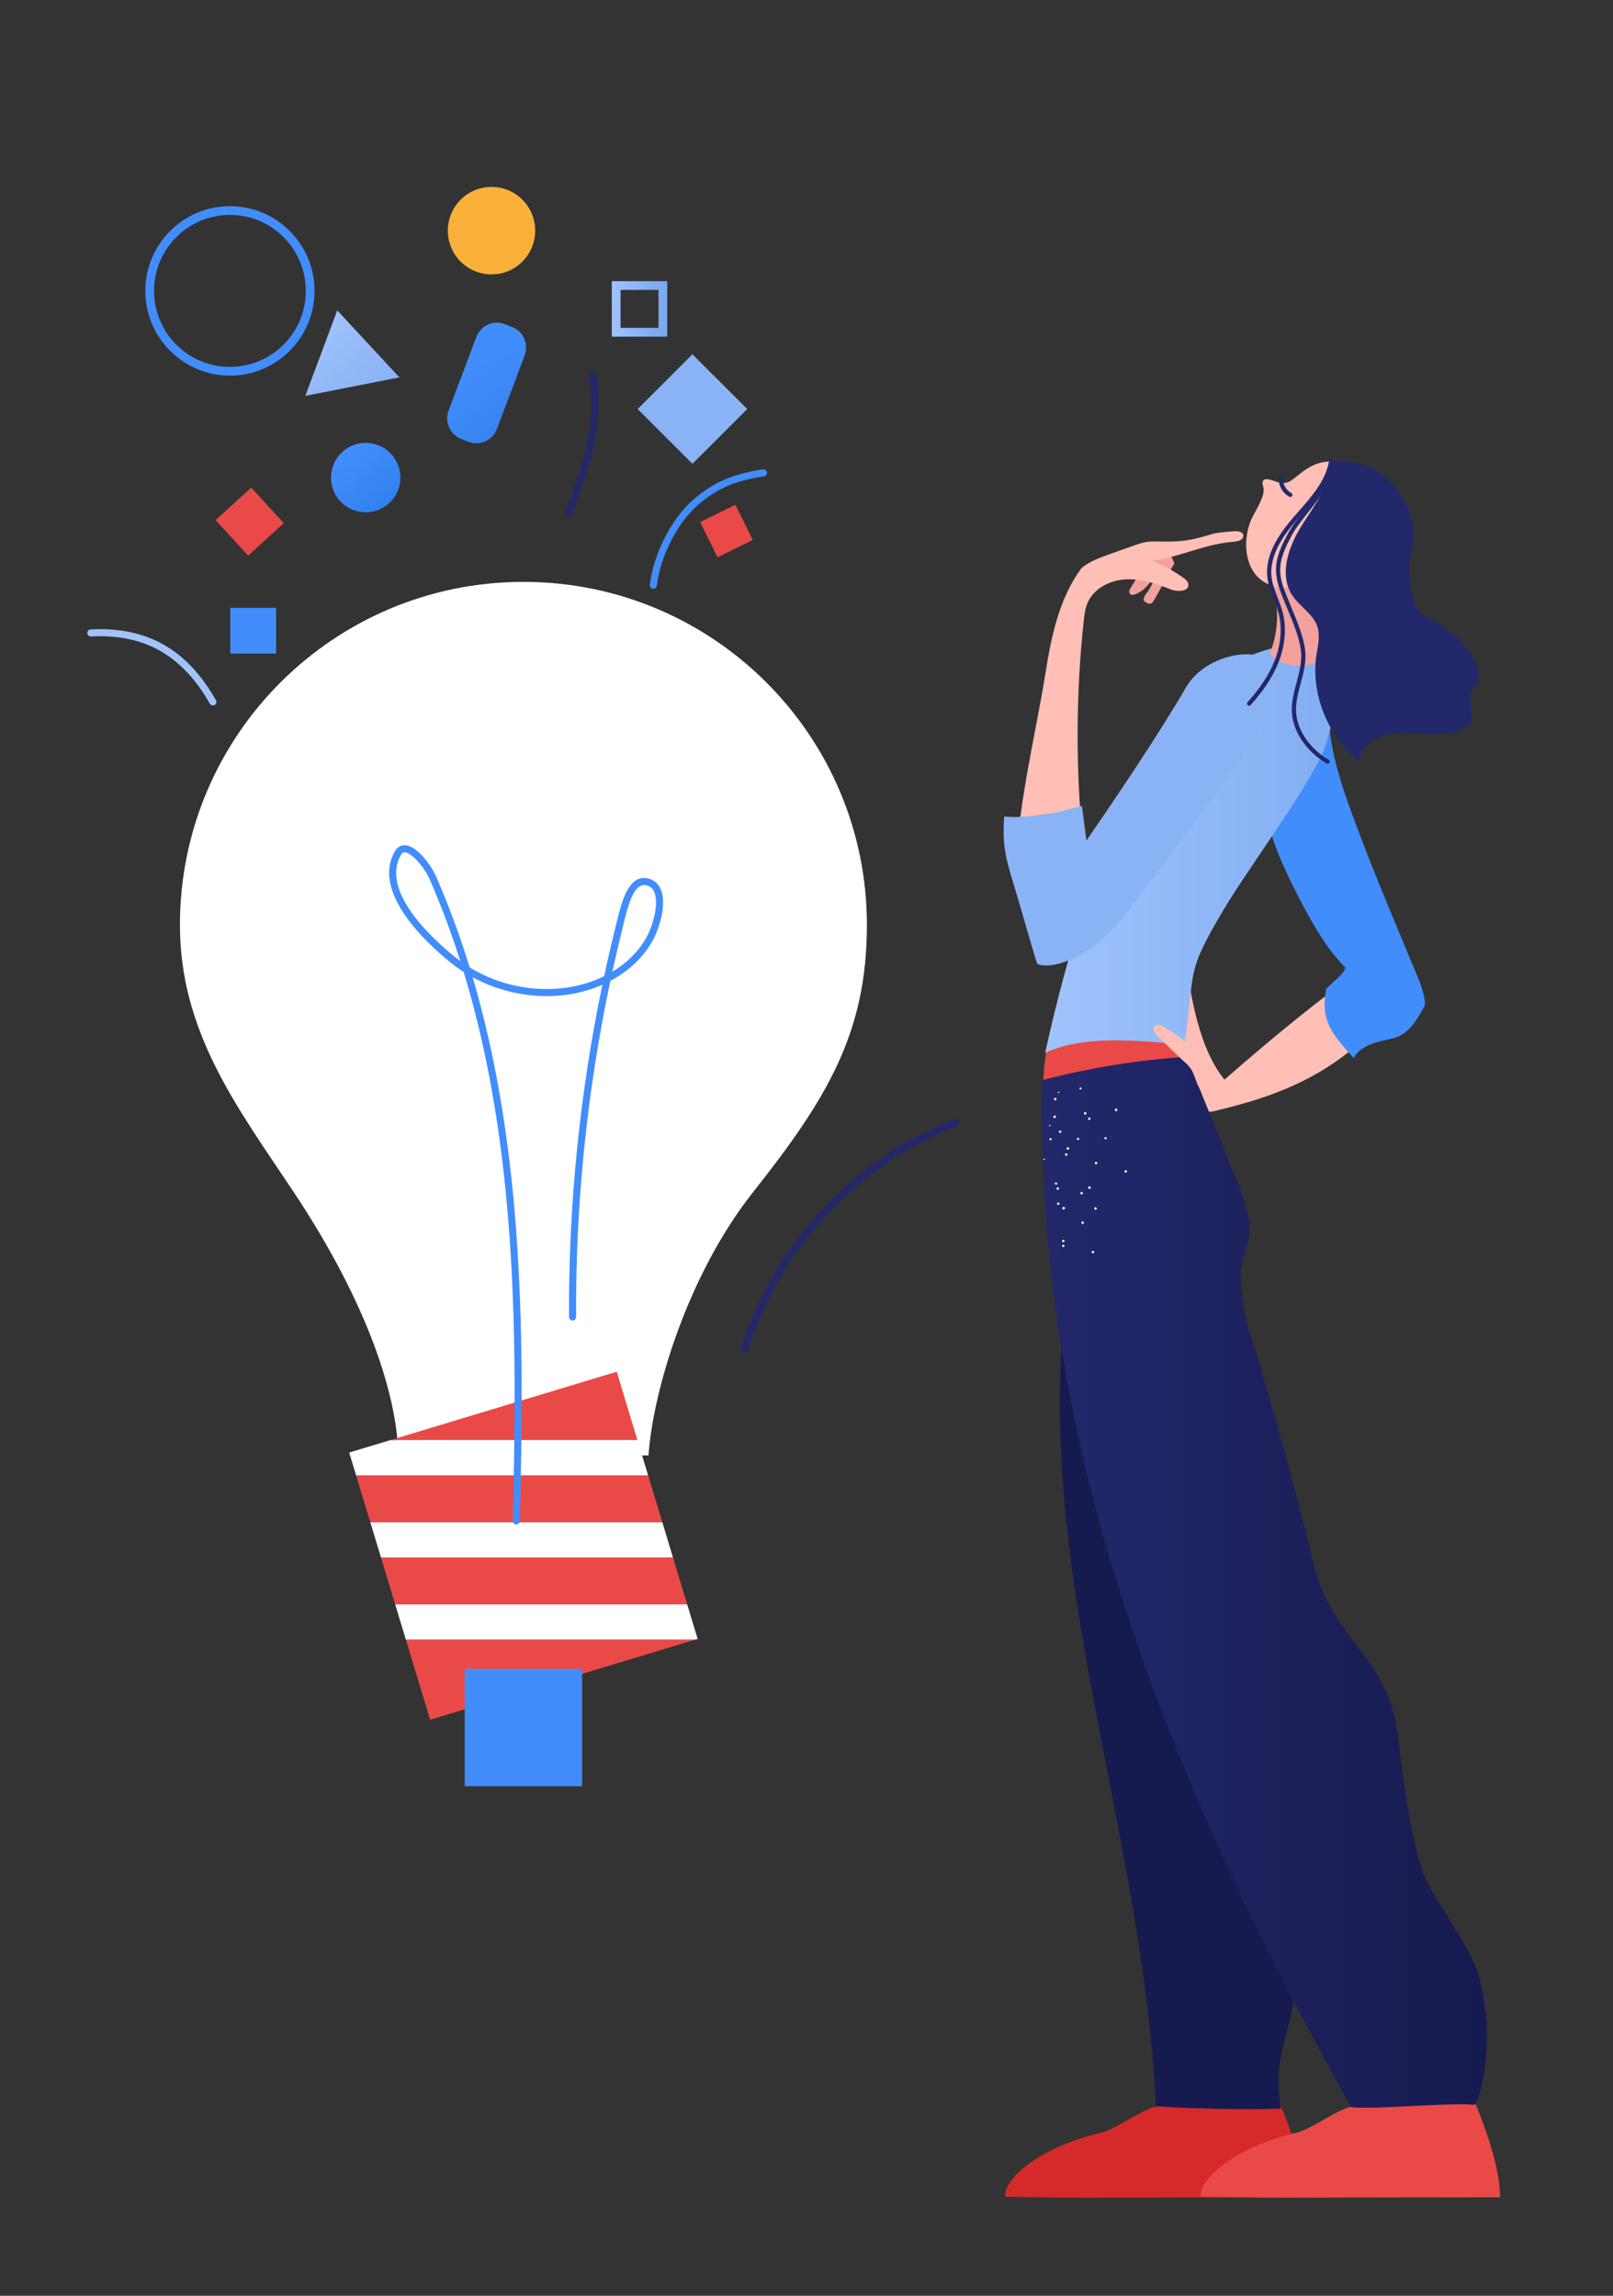 <svg width="196" height="279" viewBox="0 0 196 279" fill="none" xmlns="http://www.w3.org/2000/svg">
<rect x="0" y="0" width="196" height="279" fill="#333333" stroke="none"/>
<path d="M127.415 126.569C127.977 124.31 128.941 122.175 129.898 120.052C130.368 119.011 130.839 117.97 131.309 116.929C131.475 116.561 131.653 116.178 131.974 115.931C132.254 115.715 132.611 115.628 132.958 115.56C136.858 114.786 141.054 115.617 144.362 117.818C143.247 123.947 143.828 130.373 146.026 136.204C140.124 138.702 133.776 140.152 127.37 140.464C126.826 135.838 126.289 131.09 127.415 126.569Z" fill="#E94A47"/>
<path d="M140.469 256.019C144.029 255.34 155.503 255.635 155.503 255.635C155.503 255.635 158.555 262.504 158.519 267.028C153.21 267.035 147.901 267.042 142.591 267.049C133.669 267.061 131.558 267.145 122.136 266.953C121.936 264.843 126.16 260.967 133.862 259.158C135.564 258.757 138.75 256.346 140.469 256.019Z" fill="#D62929"/>
<path d="M141.703 169.432C140.151 162.752 138.521 155.895 134.521 150.223C134.103 149.632 133.584 149.008 132.847 148.902C131.419 148.698 130.639 150.425 130.394 151.786C123.988 187.423 138.679 219.851 140.468 255.971C145.128 256.258 150.991 256.403 155.652 256.258C154.382 248.776 157.659 246.856 157.306 239.281C156.984 232.381 154.385 229.912 153.849 223.024C153.278 215.707 155.814 213.496 154.149 206.334C152.163 197.791 143.689 177.977 141.703 169.432Z" fill="#151A4F"/>
<path d="M141.933 66.978C142.248 67.442 142.507 67.943 142.704 68.469C141.695 70.099 141.096 71.529 140.089 73.16C139.709 73.592 139.275 73.234 139.102 73.105C138.828 72.9 139.037 72.475 139.243 72.201C139.74 71.54 140.133 70.8 140.401 70.017C140.126 70.107 139.976 70.392 139.824 70.637C139.403 71.322 138.765 71.873 138.026 72.192C137.783 72.297 137.456 72.359 137.291 72.153C137.115 71.934 137.272 71.617 137.426 71.382C138.22 70.169 138.886 68.873 139.407 67.521C139.446 67.419 139.487 67.314 139.567 67.238C139.761 67.054 140.073 67.132 140.336 67.186C140.886 67.298 141.468 67.242 141.985 67.026C142.114 67.42 141.701 66.634 141.933 66.978Z" fill="#F2A19C"/>
<path d="M131.677 75.528C130.716 84.58 130.701 93.731 131.633 102.786C129.445 102.56 125.723 104.352 123.533 104.566C123.764 97.532 125.943 88.715 127.045 81.764C127.754 77.299 128.71 72.698 131.4 69.057C132.745 69.465 134.065 68.485 135.393 68.027C138.211 67.053 141.282 68.475 143.732 70.172C144.032 70.38 144.355 70.634 144.4 70.996C144.513 71.918 143.051 71.952 142.187 71.604C140.444 70.903 138.602 70.299 136.726 70.415C134.85 70.531 132.926 71.512 132.171 73.226C131.855 73.948 131.76 74.744 131.677 75.528Z" fill="#FFBEB6"/>
<path d="M131.403 69.037C132.401 68.218 133.645 67.77 134.862 67.337C135.83 66.993 136.798 66.649 137.765 66.305C138.252 66.131 138.741 65.958 139.252 65.873C139.915 65.763 140.592 65.806 141.264 65.814C143.994 65.849 144.896 65.604 147.517 64.84C147.879 64.734 150.076 64.492 150.445 64.569C150.814 64.647 151.144 64.812 151.082 65.182C150.998 65.688 150.338 65.81 149.825 65.847C145.771 66.142 141.987 68.439 137.925 68.273C137.601 68.26 137.272 68.231 136.957 68.306C136.606 68.39 136.299 68.597 135.986 68.777C135.082 69.299 134.063 69.621 133.022 69.715C132.39 69.773 131.597 69.639 131.403 69.037Z" fill="#FFBEB6"/>
<path d="M166.025 126.011C161.136 130.588 155.806 132.937 149.306 134.588C146.426 135.319 147.114 135.282 145.879 134.4C144.343 133.301 144.629 131.335 144.336 129.474C143.831 126.266 143.345 122.871 144.568 119.861C145.243 123.669 146.338 128.202 148.786 131.204C154.522 126.191 161.161 120.653 167.511 116.436C167.598 119.439 167.685 122.442 167.772 125.444C167.365 125.201 166.433 126.254 166.025 126.011Z" fill="#FFBEB6"/>
<path d="M164.221 256.019C167.78 255.34 179.254 255.635 179.254 255.635C179.254 255.635 182.307 262.504 182.271 267.028C176.962 267.035 171.652 267.042 166.343 267.049C157.42 267.061 155.31 267.145 145.888 266.953C145.688 264.843 149.912 260.967 157.614 259.158C159.316 258.757 162.503 256.346 164.221 256.019Z" fill="#E94A47"/>
<path d="M163.511 117.615C161.143 115.287 159.171 111.73 157.67 108.772C155.039 103.587 152.344 97.669 154.254 92.18C155.384 88.932 158.151 86.297 161.459 85.32C161.212 90.433 162.972 95.41 164.766 100.208C167.313 107.025 169.623 112.342 172.406 119.066C172.758 119.915 173.336 121.814 173.087 122.277C172.009 124.292 170.967 125.821 169.19 126.203C167.413 126.586 165.357 126.987 164.483 128.577C161.817 125.606 160.412 124.061 161.156 120.146C162.583 118.775 163.05 118.555 163.511 117.615Z" fill="#428DFC"/>
<path d="M160.692 91.583C158.349 96.604 151.48 105.831 148.655 110.6C143.915 118.603 145.312 117.723 143.921 126.912C138.274 126.518 131.926 125.671 126.995 127.964C129.954 114.533 133.111 105.883 136.466 97.578C139.822 89.274 145.705 81.143 154.386 78.837C157.473 78.017 161.621 78.553 162.606 81.583C163.138 83.219 161.42 90.022 160.692 91.583Z" fill="url(#paint0_linear)"/>
<path d="M154.298 79.447C155.652 81.319 159.635 81.244 160.463 80.046C159.84 75.875 160.541 72.567 162.05 68.628C159.64 69.625 157.071 70.237 154.47 70.433C155.422 73.513 155.469 76.442 154.298 79.447Z" fill="#F2A19C"/>
<path d="M153.505 59.17C153.827 60.331 152.386 62.24 151.949 63.364C150.948 65.937 151.288 69.371 153.675 70.772C155.901 72.08 158.772 71.049 160.931 69.635C162.755 68.441 164.431 66.953 165.534 65.076C166.637 63.199 167.12 60.898 166.53 58.804C166.209 57.663 165.144 56.44 164.038 56.877C164.096 56.596 163.111 56.507 163.168 56.227C160.964 55.835 159.646 56.238 157.894 57.627C156.819 58.479 156.433 58.963 155.125 58.549C154.513 58.355 153.612 57.946 153.426 58.559C153.365 58.758 153.449 58.968 153.505 59.17Z" fill="#FFBEB6"/>
<path d="M168.597 58.232C166.392 56.267 164.763 56.215 161.818 55.932C161.73 58.917 159.69 61.425 158.114 63.966C156.538 66.507 155.39 69.876 157.041 72.369C157.946 73.734 159.582 74.618 160.087 76.174C160.518 77.504 159.993 78.929 159.874 80.32C159.48 84.906 161.528 89.576 165.095 92.498C165.326 90.09 168.283 88.984 170.71 89.024C173.137 89.064 175.741 89.658 177.874 88.502C180.131 87.278 177.516 85.078 179.322 83.257C180.78 81.788 177.949 77.097 173.423 75.064C171.202 74.066 170.99 69.145 171.547 66.781C172.432 63.023 170.296 59.746 168.597 58.232Z" fill="#23286B"/>
<path d="M151.846 161.91C151.24 160.111 150.609 156.024 150.815 154.145C150.945 152.959 151.495 151.853 151.721 150.682C152.188 148.26 151.241 145.815 150.31 143.519C148.272 138.49 146.234 133.461 144.196 128.432C138.267 128.814 132.377 129.766 126.646 131.269C125.736 176.018 142.085 216.642 164.188 256.086C167.838 256.364 175.483 255.508 179.132 255.785C179.598 255.82 182.168 248.084 179.46 239.425C178.534 236.461 173.926 230.4 172.885 227.47C171.448 223.423 170.374 215.676 169.927 211.424C168.828 200.994 161.714 199.615 159.436 189.362C158.421 184.795 153.877 167.936 151.846 161.91Z" fill="url(#paint1_linear)"/>
<path d="M161.325 92.812C161.28 92.812 161.237 92.801 161.196 92.777C160.211 92.203 159.349 91.463 158.636 90.576C157.659 89.363 157.09 88.015 156.99 86.676C156.895 85.393 157.23 84.138 157.554 82.925C157.842 81.843 158.141 80.725 158.118 79.617C158.083 77.96 157.231 75.907 156.407 73.921C156.09 73.156 155.791 72.435 155.536 71.734C154.512 68.924 155.251 67.185 156.496 64.853C156.984 63.937 157.717 63.01 158.493 62.026C159.792 60.381 161.136 58.68 161.312 57.004C161.326 56.864 161.45 56.759 161.592 56.777C161.733 56.791 161.834 56.917 161.82 57.057C161.628 58.88 160.239 60.64 158.894 62.342C158.133 63.307 157.414 64.217 156.947 65.092C155.569 67.674 155.135 69.144 156.016 71.561C156.268 72.251 156.564 72.968 156.879 73.727C157.721 75.756 158.591 77.854 158.628 79.606C158.653 80.787 158.345 81.94 158.047 83.056C157.72 84.282 157.41 85.441 157.5 86.639C157.616 88.199 158.398 89.469 159.035 90.258C159.709 91.096 160.523 91.795 161.454 92.338C161.576 92.409 161.617 92.564 161.546 92.686C161.498 92.767 161.412 92.812 161.325 92.812Z" fill="#23286B"/>
<path d="M156.788 60.394C156.746 60.394 156.703 60.383 156.663 60.361C155.717 59.831 155.343 58.845 155.396 58.154C155.407 58.014 155.529 57.899 155.671 57.921C155.811 57.931 155.917 58.054 155.906 58.194C155.871 58.64 156.111 59.468 156.914 59.918C157.037 59.986 157.08 60.142 157.012 60.264C156.964 60.347 156.877 60.394 156.788 60.394Z" fill="#23286B"/>
<path d="M145.604 128.379C145.07 127.92 144.678 127.322 144.193 126.811C143.537 126.119 142.724 125.6 141.92 125.088C141.581 124.873 141.232 124.652 140.837 124.578C140.637 124.54 140.409 124.548 140.257 124.685C139.916 124.991 140.251 125.539 140.582 125.857C141.516 126.755 142.45 127.654 143.384 128.552C143.969 129.114 144.441 129.431 144.854 130.127C145.15 130.628 145.334 131.488 145.619 131.995C145.835 132.379 146.249 132.698 146.649 132.885C147.048 133.072 148.178 132.685 148.449 132.339C147.882 131.353 147.538 130.356 146.853 129.447C146.523 129.008 146.022 128.737 145.604 128.379Z" fill="#FFBEB6"/>
<path d="M154.366 82.398C154.273 81.538 153.617 79.875 152.776 79.66C150.386 79.053 145.987 80.293 144.101 83.551C140.676 89.465 135.157 97.588 132.016 102.14C131.769 100.283 131.466 97.943 131.466 97.943C131.466 97.943 128.478 98.72 128.16 98.768C125.901 99.113 123.962 99.439 122.033 99.225C121.712 102.963 122.355 104.779 123.427 108.303C123.986 110.143 125.631 115.996 126.034 117.122C127.392 117.809 131.494 116.967 135.57 112.509C137.515 110.381 147.911 96.352 149.74 93.635C151.568 90.919 154.8 86.433 154.366 82.398Z" fill="#89B3F4"/>
<path d="M151.785 85.76C151.724 85.76 151.663 85.739 151.615 85.696C151.51 85.602 151.5 85.441 151.594 85.337C153.135 83.619 154.202 81.993 154.856 80.366C155.645 78.403 155.83 76.353 155.378 74.588C155.227 74.001 155 73.414 154.781 72.847C154.453 72 154.114 71.124 154.004 70.194C153.665 67.304 155.584 64.684 157.293 62.724L157.744 62.209C159.4 60.327 161.112 58.381 161.507 55.981C161.53 55.843 161.66 55.745 161.801 55.772C161.94 55.794 162.034 55.926 162.011 56.064C161.593 58.609 159.832 60.61 158.129 62.545L157.678 63.059C156.039 64.939 154.196 67.442 154.512 70.135C154.614 71.001 154.926 71.808 155.258 72.663C155.482 73.245 155.715 73.845 155.873 74.462C156.352 76.329 156.16 78.493 155.331 80.554C154.655 82.237 153.557 83.912 151.976 85.675C151.925 85.732 151.855 85.76 151.785 85.76Z" fill="#23286B"/>
<path d="M126.949 140.944C126.985 140.903 126.983 140.864 126.941 140.827C126.899 140.791 126.859 140.794 126.823 140.836C126.787 140.878 126.79 140.917 126.832 140.953C126.874 140.989 126.91 140.947 126.949 140.944ZM128.657 132.82C128.696 132.817 128.733 132.775 128.731 132.736C128.728 132.697 128.685 132.661 128.647 132.663C128.607 132.666 128.571 132.708 128.573 132.747C128.54 132.828 128.621 132.861 128.657 132.82ZM127.526 136.862C127.565 136.86 127.604 136.856 127.641 136.815C127.638 136.776 127.635 136.737 127.593 136.7C127.554 136.703 127.515 136.706 127.479 136.748C127.445 136.829 127.487 136.865 127.526 136.862ZM136.746 142.492C136.828 142.525 136.903 142.481 136.937 142.401C136.971 142.32 136.926 142.245 136.845 142.211C136.764 142.177 136.689 142.222 136.655 142.302C136.581 142.386 136.668 142.497 136.746 142.492ZM133.131 141.491C133.213 141.524 133.288 141.48 133.322 141.4C133.356 141.319 133.311 141.244 133.23 141.209C133.149 141.176 133.074 141.22 133.039 141.301C133.006 141.382 133.05 141.457 133.131 141.491ZM129.513 140.45C129.595 140.483 129.67 140.439 129.704 140.359C129.738 140.278 129.693 140.203 129.612 140.169C129.531 140.135 129.456 140.179 129.421 140.26C129.387 140.341 129.432 140.417 129.513 140.45ZM131.673 148.696C131.707 148.615 131.701 148.537 131.656 148.461C131.575 148.428 131.497 148.433 131.421 148.477C131.387 148.558 131.393 148.636 131.434 148.672C131.522 148.784 131.6 148.779 131.673 148.696ZM128.714 146.392C128.748 146.312 128.742 146.234 128.698 146.158C128.616 146.124 128.538 146.13 128.462 146.174C128.428 146.255 128.434 146.333 128.476 146.369C128.56 146.443 128.677 146.434 128.714 146.392ZM135.627 135.037C135.705 135.031 135.778 134.947 135.772 134.87C135.767 134.792 135.683 134.719 135.605 134.725C135.527 134.731 135.453 134.814 135.459 134.892C135.465 134.97 135.549 135.043 135.627 135.037ZM131.877 135.458C131.955 135.452 132.028 135.368 132.022 135.291C132.016 135.213 131.933 135.14 131.854 135.146C131.776 135.152 131.703 135.235 131.709 135.313C131.714 135.391 131.798 135.463 131.877 135.458ZM128.165 135.876C128.243 135.87 128.316 135.786 128.31 135.709C128.304 135.631 128.221 135.558 128.142 135.564C128.064 135.57 127.991 135.653 127.997 135.731C128.006 135.848 128.087 135.881 128.165 135.876ZM129.311 151.491C129.347 151.449 129.378 151.329 129.297 151.296C129.256 151.26 129.135 151.229 129.102 151.31C129.066 151.351 129.035 151.471 129.116 151.504C129.16 151.58 129.239 151.574 129.311 151.491ZM134.334 138.463C134.413 138.457 134.488 138.413 134.483 138.334C134.477 138.257 134.435 138.22 134.354 138.186C134.276 138.192 134.2 138.236 134.205 138.315C134.211 138.394 134.256 138.469 134.334 138.463ZM130.993 138.541C131.071 138.535 131.146 138.492 131.141 138.413C131.135 138.335 131.094 138.298 131.012 138.265C130.934 138.271 130.859 138.315 130.864 138.394C130.87 138.472 130.914 138.546 130.993 138.541ZM127.648 138.581C127.726 138.575 127.802 138.531 127.797 138.452C127.791 138.374 127.749 138.338 127.668 138.304C127.589 138.31 127.514 138.354 127.519 138.433C127.528 138.549 127.57 138.585 127.648 138.581ZM131.381 145.146C131.463 145.179 131.538 145.135 131.572 145.054C131.606 144.974 131.561 144.898 131.48 144.864C131.399 144.831 131.323 144.875 131.289 144.956C131.256 145.036 131.303 145.15 131.381 145.146ZM128.265 143.952C128.347 143.985 128.422 143.941 128.458 143.899C128.492 143.818 128.447 143.743 128.366 143.709C128.285 143.675 128.21 143.72 128.176 143.8C128.139 143.843 128.184 143.918 128.265 143.952ZM131.344 132.395C131.42 132.35 131.456 132.309 131.412 132.233C131.367 132.158 131.286 132.124 131.249 132.166C131.174 132.211 131.14 132.292 131.185 132.367C131.185 132.367 131.266 132.401 131.344 132.395ZM128.287 133.71C128.363 133.665 128.396 133.584 128.352 133.509C128.307 133.434 128.226 133.4 128.151 133.445C128.075 133.49 128.041 133.571 128.083 133.607C128.131 133.72 128.212 133.754 128.287 133.71C128.248 133.712 128.287 133.71 128.287 133.71ZM132.756 152.308C132.837 152.341 132.912 152.297 132.946 152.217C132.98 152.136 132.935 152.061 132.854 152.026C132.773 151.993 132.698 152.037 132.664 152.118C132.63 152.199 132.675 152.274 132.756 152.308ZM129.155 150.952C129.236 150.985 129.311 150.941 129.346 150.861C129.379 150.78 129.335 150.705 129.254 150.671C129.172 150.637 129.097 150.682 129.063 150.762C129.027 150.805 129.074 150.919 129.155 150.952ZM132.433 136.086C132.509 136.041 132.543 135.96 132.498 135.885C132.453 135.81 132.372 135.776 132.297 135.821C132.221 135.866 132.187 135.947 132.232 136.021C132.237 136.099 132.358 136.13 132.433 136.086ZM128.883 137.67C128.959 137.625 128.992 137.544 128.948 137.469C128.903 137.394 128.822 137.36 128.747 137.405C128.671 137.45 128.637 137.531 128.682 137.605C128.724 137.641 128.808 137.714 128.883 137.67ZM132.398 144.485C132.476 144.479 132.55 144.396 132.544 144.318C132.538 144.24 132.454 144.167 132.376 144.173C132.298 144.179 132.225 144.262 132.23 144.34C132.236 144.418 132.32 144.491 132.398 144.485ZM128.547 144.599C128.625 144.593 128.698 144.51 128.693 144.432C128.687 144.355 128.603 144.281 128.525 144.287C128.447 144.293 128.373 144.377 128.379 144.454C128.385 144.532 128.43 144.607 128.547 144.599ZM133.13 147.024C133.208 147.018 133.281 146.935 133.275 146.857C133.269 146.779 133.186 146.706 133.107 146.712C133.029 146.718 132.954 146.762 132.962 146.879C132.967 146.957 133.051 147.028 133.13 147.024ZM129.268 146.982C129.346 146.976 129.419 146.892 129.413 146.815C129.407 146.737 129.363 146.662 129.245 146.67C129.167 146.676 129.094 146.759 129.06 146.84C129.106 146.914 129.189 146.987 129.268 146.982ZM129.816 139.723C129.891 139.678 129.925 139.597 129.92 139.519C129.875 139.444 129.794 139.41 129.715 139.415C129.64 139.46 129.606 139.541 129.612 139.619C129.618 139.698 129.738 139.728 129.816 139.723Z" fill="white"/>
<path d="M27.939 45.649C22.267 45.649 17.656 41.032 17.656 35.352C17.656 29.671 22.267 25.054 27.939 25.054C33.61 25.054 38.221 29.671 38.221 35.352C38.221 41.032 33.61 45.649 27.939 45.649ZM27.939 26.117C22.843 26.117 18.718 30.248 18.718 35.352C18.718 40.455 22.843 44.586 27.939 44.586C33.034 44.586 37.159 40.455 37.159 35.352C37.159 30.248 33.034 26.117 27.939 26.117Z" fill="#428DFC"/>
<path d="M59.725 33.347C62.657 33.347 65.033 30.967 65.033 28.031C65.033 25.095 62.657 22.715 59.725 22.715C56.794 22.715 54.417 25.095 54.417 28.031C54.417 30.967 56.794 33.347 59.725 33.347Z" fill="#FBB03B"/>
<path d="M44.438 62.265C46.767 62.265 48.654 60.375 48.654 58.043C48.654 55.711 46.767 53.821 44.438 53.821C42.11 53.821 40.222 55.711 40.222 58.043C40.222 60.375 42.11 62.265 44.438 62.265Z" fill="url(#paint2_linear)"/>
<path d="M61.333 39.392L62.182 39.726C63.577 40.242 64.275 41.791 63.759 43.189L60.392 52.119C59.877 53.517 58.33 54.215 56.935 53.699L56.085 53.364C54.69 52.848 53.992 51.299 54.508 49.902L57.875 40.971C58.391 39.574 59.938 38.845 61.333 39.392Z" fill="url(#paint3_linear)"/>
<path d="M81.078 40.911H74.345V34.167H81.078V40.911ZM75.406 39.847H80.016V35.23H75.406V39.847Z" fill="url(#paint4_linear)"/>
<path d="M40.98 37.721L37.098 48.109L48.533 45.862L40.98 37.721Z" fill="url(#paint5_linear)"/>
<path d="M105.34 112.41C105.34 89.381 86.654 70.713 63.602 70.713C40.55 70.713 21.864 89.381 21.864 112.41C21.864 125.516 28.941 134.719 35.675 144.848C44.833 158.625 48.258 169.744 48.406 176.872H78.8C79.368 168.889 83.601 154.865 91.531 144.848C100.488 133.534 105.34 125.516 105.34 112.41Z" fill="white"/>
<path d="M48.02 194.977H83.503L81.776 189.275H46.293L48.02 194.977Z" fill="#E94A47"/>
<path d="M74.94 166.699L47.411 175.019H77.459L74.94 166.699Z" fill="#E94A47"/>
<path d="M52.266 209L84.512 199.254H49.314L52.266 209Z" fill="#E94A47"/>
<path d="M43.271 179.296L44.998 184.999H80.481L78.754 179.296H43.271Z" fill="#E94A47"/>
<path d="M77.459 175.019H47.411L42.431 176.524L43.271 179.296H78.754L77.459 175.019Z" fill="white"/>
<path d="M46.293 189.275H81.776L80.481 184.998H44.998L46.293 189.275Z" fill="white"/>
<path d="M49.314 199.254H84.512L84.775 199.175L83.503 194.977H48.02L49.314 199.254Z" fill="white"/>
<path d="M70.738 202.819H56.468V217.075H70.738V202.819Z" fill="#428DFC"/>
<path d="M62.729 185.265C62.726 185.265 62.722 185.265 62.718 185.265C62.482 185.258 62.295 185.063 62.301 184.826C62.888 162.641 62.825 139.445 56.344 118.12C55.788 117.765 55.252 117.38 54.74 116.965C51.749 114.546 45.105 108.386 47.997 103.432C48.283 102.942 48.727 102.69 49.236 102.718C50.741 102.806 52.45 105.272 52.991 106.509C54.569 110.127 55.918 113.819 57.07 117.566C60.607 119.736 64.939 120.638 69.039 119.996C70.612 119.749 72.089 119.282 73.415 118.627C73.882 116.44 74.389 114.262 74.932 112.092L75.015 111.76C75.56 109.554 76.395 106.228 78.727 106.75C79.423 106.906 79.951 107.339 80.256 108C81.068 109.764 80.148 112.724 79.377 114.177C78.27 116.263 76.442 117.998 74.167 119.202C71.326 132.62 69.926 146.328 70.003 160.047C70.005 160.284 69.814 160.476 69.578 160.478C69.577 160.478 69.576 160.478 69.575 160.478C69.34 160.478 69.149 160.288 69.147 160.053C69.072 146.492 70.432 132.944 73.196 119.672C71.953 120.219 70.599 120.617 69.172 120.84C65.18 121.464 60.98 120.695 57.431 118.761C63.685 139.955 63.739 162.896 63.159 184.847C63.151 185.081 62.961 185.265 62.729 185.265ZM78.292 107.556C76.938 107.556 76.286 110.19 75.847 111.966L75.765 112.301C75.283 114.223 74.831 116.152 74.408 118.088C76.236 116.99 77.701 115.515 78.623 113.777C79.486 112.151 80.058 109.617 79.48 108.359C79.285 107.937 78.978 107.685 78.541 107.586C78.455 107.565 78.372 107.556 78.292 107.556ZM49.152 103.572C49.026 103.572 48.882 103.617 48.737 103.864C46.179 108.245 52.46 114.021 55.278 116.301C55.493 116.475 55.713 116.643 55.936 116.806C54.866 113.436 53.629 110.112 52.208 106.851C51.596 105.449 50.051 103.623 49.189 103.573C49.176 103.572 49.163 103.572 49.152 103.572Z" fill="#428DFC"/>
<path d="M33.553 73.872H27.987V79.431H33.553V73.872Z" fill="#428DFC"/>
<path d="M34.481 63.577L30.156 67.527L26.202 63.206L30.527 59.256L34.481 63.577Z" fill="#E94A47"/>
<path d="M90.799 49.708L84.139 56.361L77.48 49.708L84.139 43.055L90.799 49.708Z" fill="#89B3F4"/>
<path d="M87.184 67.725L85.077 63.446L89.361 61.341L91.468 65.62L87.184 67.725Z" fill="#E94A47"/>
<path d="M90.497 164.317C90.456 164.317 90.413 164.312 90.372 164.299C90.145 164.23 90.019 163.991 90.089 163.765C93.916 151.316 103.849 140.674 116.012 135.99C116.233 135.906 116.481 136.015 116.565 136.235C116.65 136.456 116.541 136.703 116.32 136.788C104.396 141.379 94.659 151.812 90.906 164.015C90.85 164.2 90.681 164.317 90.497 164.317Z" fill="#23286B"/>
<path d="M79.392 71.548C79.375 71.548 79.358 71.548 79.34 71.546C79.106 71.517 78.938 71.304 78.966 71.07C79.43 67.249 81.615 62.983 84.277 60.695C86.712 58.603 88.996 57.613 92.704 57.04C92.936 57.007 93.156 57.164 93.192 57.397C93.228 57.63 93.067 57.849 92.834 57.885C89.257 58.438 87.164 59.343 84.835 61.343C82.32 63.505 80.255 67.547 79.815 71.173C79.79 71.389 79.606 71.548 79.392 71.548Z" fill="#428DFC"/>
<path d="M69.103 62.714C69.053 62.714 69.004 62.705 68.953 62.687C68.731 62.604 68.619 62.359 68.701 62.138C70.585 57.046 72.721 51.275 71.548 45.682C71.499 45.451 71.647 45.224 71.879 45.176C72.106 45.125 72.338 45.275 72.386 45.507C73.61 51.341 71.429 57.235 69.504 62.434C69.44 62.607 69.276 62.714 69.103 62.714Z" fill="#23286B"/>
<path d="M25.871 85.73C25.721 85.73 25.577 85.652 25.498 85.514C22.129 79.611 17.544 77.013 11.059 77.348C10.821 77.356 10.621 77.179 10.61 76.942C10.598 76.706 10.78 76.505 11.016 76.493C17.857 76.144 22.695 78.876 26.242 85.091C26.36 85.296 26.288 85.557 26.082 85.674C26.015 85.712 25.943 85.73 25.871 85.73Z" fill="#A1C3FC"/>
<defs>
<linearGradient id="paint0_linear" x1="126.995" y1="103.228" x2="162.706" y2="103.228" gradientUnits="userSpaceOnUse">
<stop stop-color="#A1C3FC"/>
<stop offset="1" stop-color="#81AEF2"/>
</linearGradient>
<linearGradient id="paint1_linear" x1="126.609" y1="192.287" x2="180.682" y2="192.287" gradientUnits="userSpaceOnUse">
<stop stop-color="#23286B"/>
<stop offset="1" stop-color="#151A4F"/>
</linearGradient>
<linearGradient id="paint2_linear" x1="40.753" y1="53.572" x2="53.064" y2="68.451" gradientUnits="userSpaceOnUse">
<stop offset="0.129" stop-color="#428DFC"/>
<stop offset="0.999" stop-color="#1D72D8"/>
</linearGradient>
<linearGradient id="paint3_linear" x1="55.427" y1="41.482" x2="72.602" y2="64.868" gradientUnits="userSpaceOnUse">
<stop offset="0.129" stop-color="#428DFC"/>
<stop offset="0.999" stop-color="#1D72D8"/>
</linearGradient>
<linearGradient id="paint4_linear" x1="74.338" y1="37.539" x2="81.071" y2="37.539" gradientUnits="userSpaceOnUse">
<stop stop-color="#A1C3FC"/>
<stop offset="0.696" stop-color="#81AEF2"/>
<stop offset="1" stop-color="#78A9EF"/>
</linearGradient>
<linearGradient id="paint5_linear" x1="37.295" y1="40.432" x2="50.459" y2="55.999" gradientUnits="userSpaceOnUse">
<stop stop-color="#A1C3FC"/>
<stop offset="0.696" stop-color="#81AEF2"/>
<stop offset="1" stop-color="#78A9EF"/>
</linearGradient>
</defs>
</svg>
